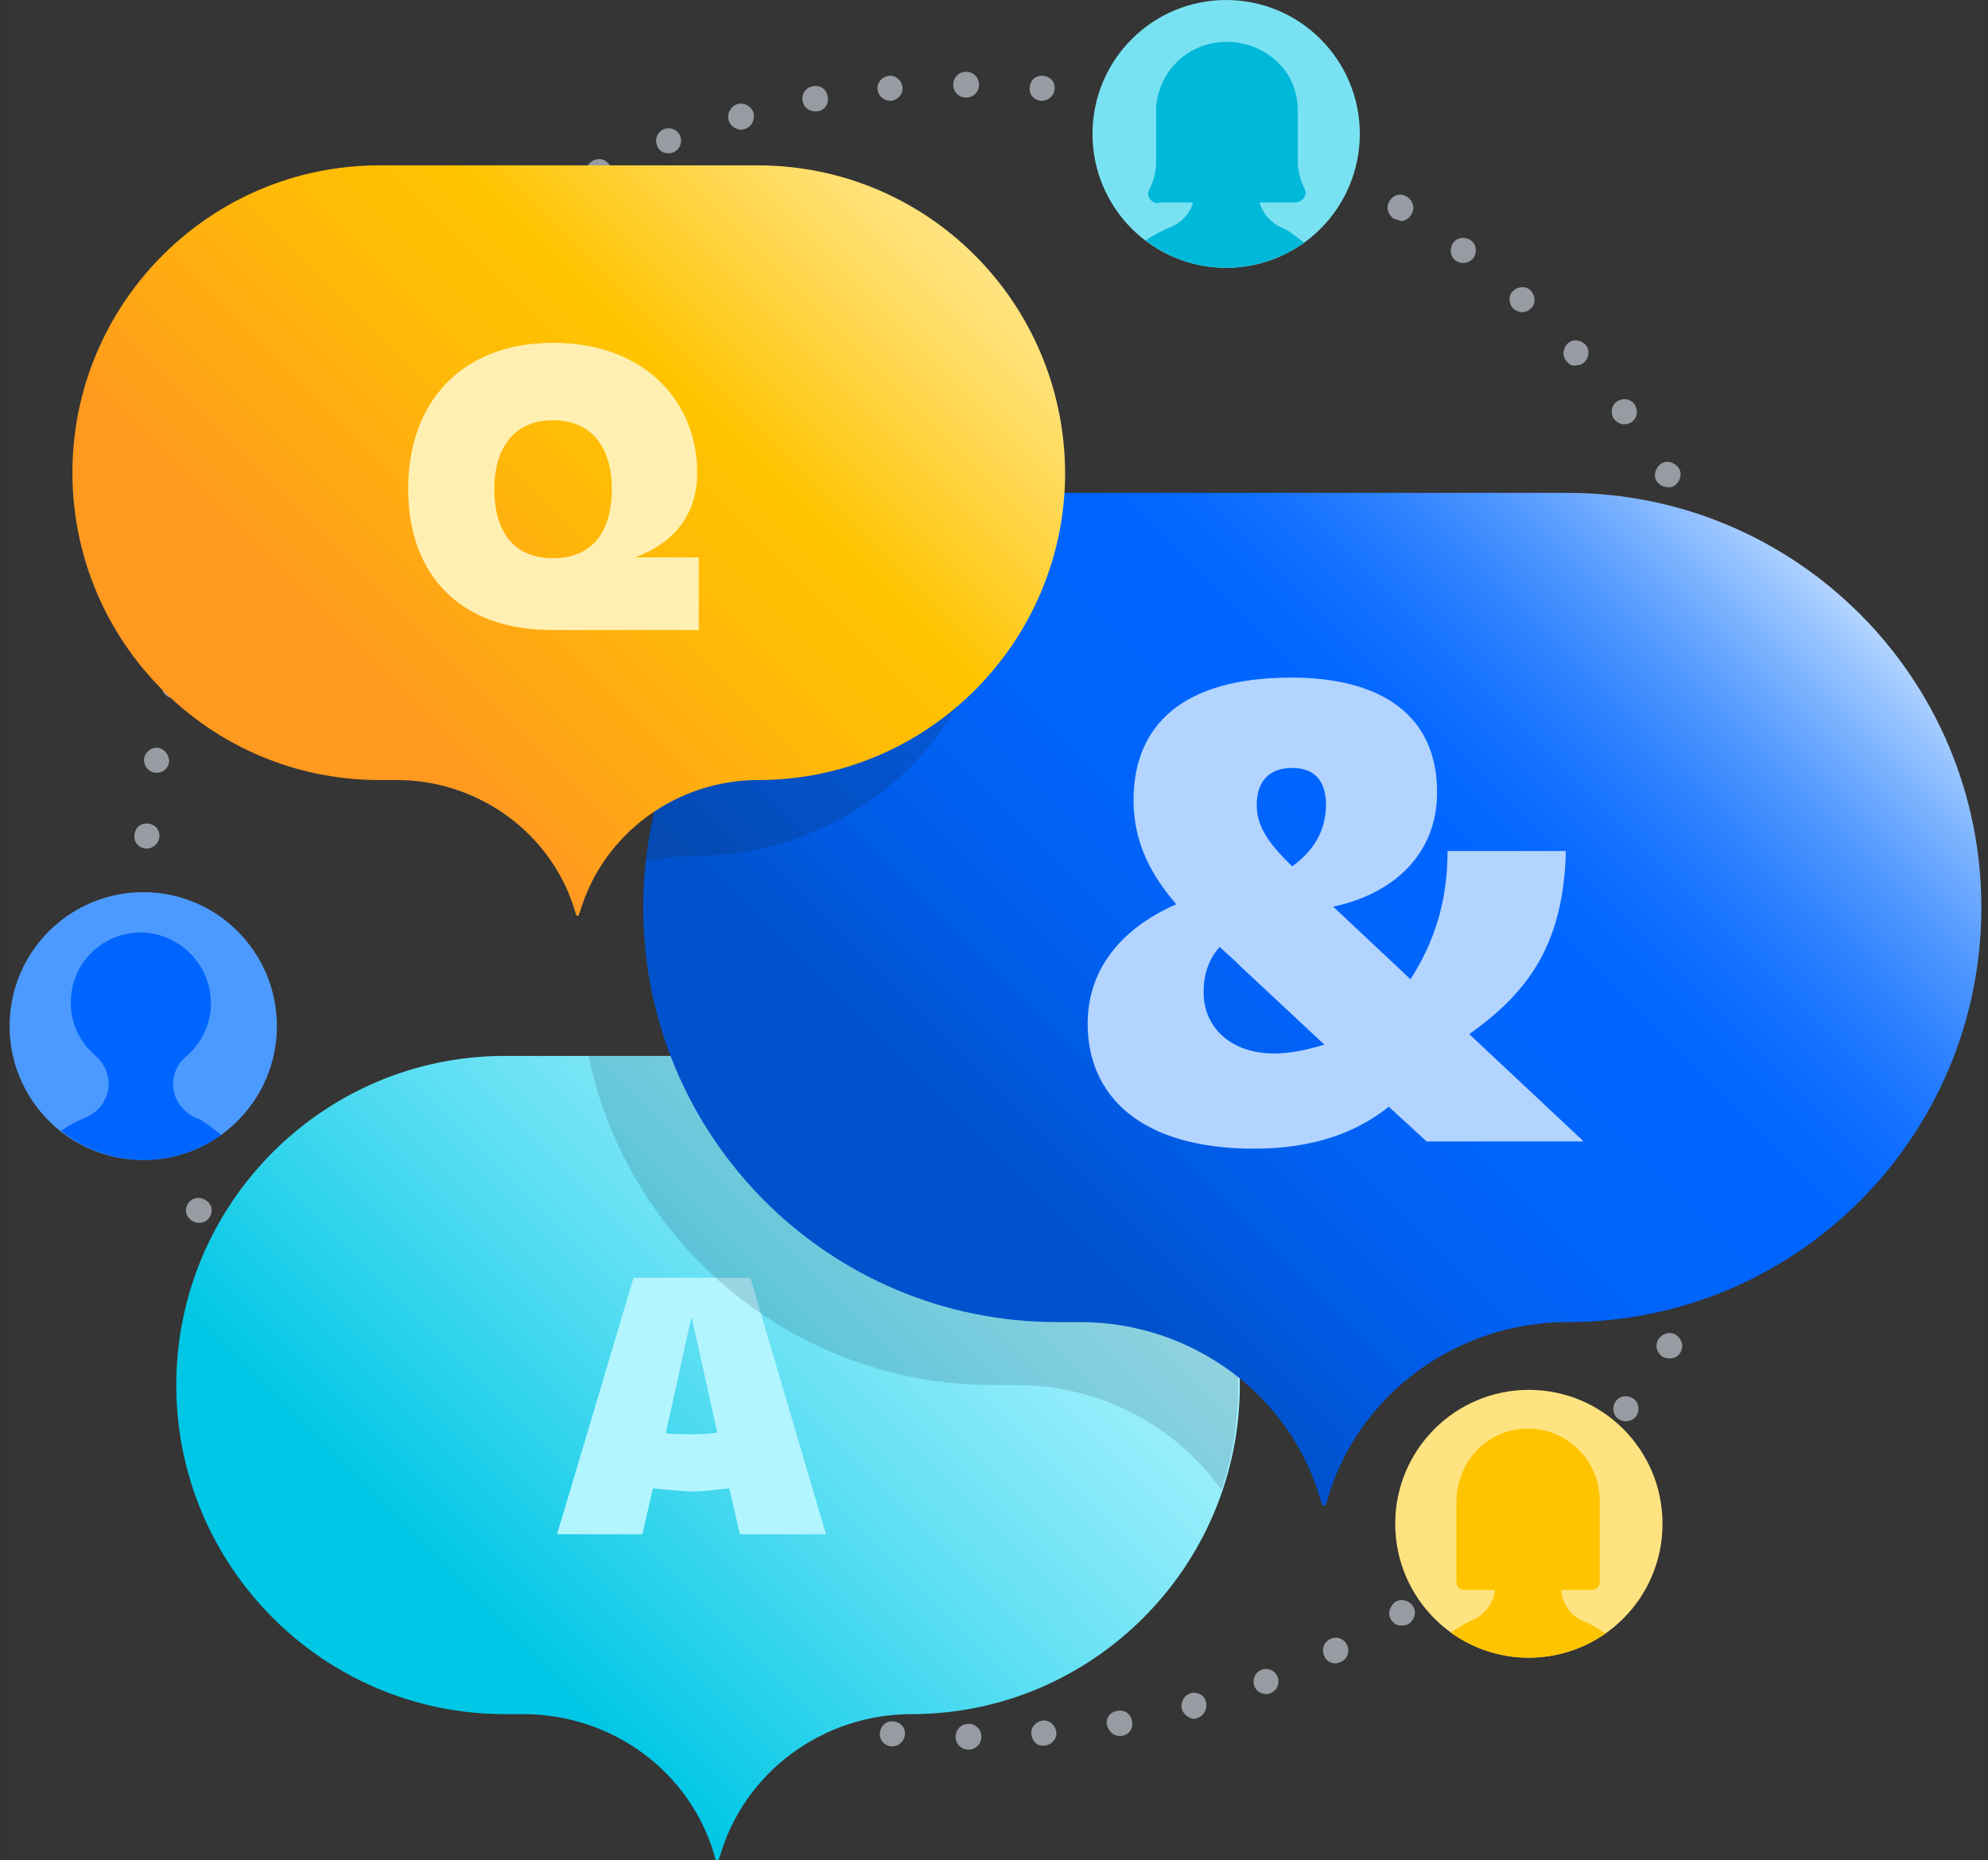 <svg width="171" height="160" viewBox="0 0 171 160" fill="none" xmlns="http://www.w3.org/2000/svg">
<rect x="0" y="0" width="171" height="160" fill="#333333" stroke="none"/>
<g clip-path="url(#clip0)">
<rect width="169.603" height="160" transform="translate(0.826)" fill="white" fill-opacity="0.01"/>
<path opacity="0.7" d="M82.2 149.384C82.2 148.759 82.685 148.274 83.308 148.274C83.931 148.274 84.416 148.759 84.416 149.384C84.416 150.008 83.931 150.494 83.308 150.494C82.685 150.494 82.2 150.008 82.2 149.384ZM76.66 150.216C76.036 150.147 75.621 149.661 75.69 149.037C75.759 148.412 76.244 147.996 76.867 148.066C77.491 148.135 77.906 148.621 77.837 149.245C77.768 149.8 77.283 150.216 76.729 150.216H76.66ZM88.71 149.176C88.641 148.551 89.125 148.066 89.679 147.996C90.303 147.927 90.787 148.412 90.857 148.968C90.926 149.592 90.441 150.078 89.887 150.147C89.818 150.147 89.818 150.147 89.749 150.147C89.264 150.216 88.779 149.8 88.71 149.176ZM70.081 149.314C69.457 149.176 69.111 148.621 69.18 148.066C69.319 147.51 69.873 147.094 70.427 147.164C71.05 147.302 71.396 147.857 71.327 148.412C71.258 148.968 70.773 149.314 70.219 149.314C70.15 149.314 70.081 149.314 70.081 149.314ZM95.22 148.412C95.081 147.788 95.497 147.233 96.12 147.164C96.743 147.025 97.297 147.441 97.367 148.066C97.505 148.69 97.09 149.245 96.466 149.314C96.397 149.314 96.328 149.314 96.258 149.314C95.774 149.314 95.358 148.898 95.22 148.412ZM63.571 147.788C63.017 147.649 62.67 147.025 62.809 146.4C62.947 145.845 63.571 145.498 64.194 145.637C64.748 145.776 65.094 146.4 64.956 147.025C64.817 147.51 64.402 147.788 63.917 147.788C63.779 147.788 63.64 147.788 63.571 147.788ZM101.66 147.025C101.522 146.47 101.799 145.845 102.422 145.637C102.976 145.498 103.599 145.776 103.738 146.4C103.876 146.955 103.599 147.58 102.976 147.788C102.907 147.788 102.768 147.857 102.699 147.857C102.214 147.788 101.799 147.441 101.66 147.025ZM57.269 145.637C56.715 145.429 56.438 144.804 56.645 144.249C56.853 143.694 57.476 143.417 58.03 143.625C58.584 143.833 58.861 144.458 58.654 145.013C58.515 145.429 58.1 145.706 57.615 145.706C57.546 145.706 57.407 145.706 57.269 145.637ZM107.893 145.013C107.685 144.458 107.962 143.833 108.516 143.625C109.07 143.417 109.694 143.694 109.901 144.249C110.109 144.804 109.832 145.429 109.278 145.637C109.14 145.706 109.001 145.706 108.863 145.706C108.447 145.706 108.032 145.429 107.893 145.013ZM51.174 143C50.62 142.723 50.413 142.098 50.69 141.543C50.967 140.988 51.59 140.78 52.144 141.058C52.698 141.335 52.906 141.96 52.629 142.515C52.421 142.862 52.075 143.139 51.659 143.139C51.52 143.07 51.313 143.07 51.174 143ZM113.918 142.445C113.641 141.89 113.849 141.266 114.403 140.988C114.957 140.711 115.58 140.919 115.857 141.474C116.134 142.029 115.927 142.654 115.373 142.931C115.234 143 115.026 143.07 114.888 143.07C114.472 143.07 114.057 142.862 113.918 142.445ZM45.357 139.739C44.872 139.393 44.664 138.768 45.011 138.213C45.357 137.727 45.98 137.519 46.534 137.866C47.019 138.213 47.227 138.837 46.88 139.393C46.673 139.739 46.327 139.948 45.98 139.948C45.773 139.878 45.565 139.809 45.357 139.739ZM119.666 139.323C119.32 138.837 119.528 138.144 120.013 137.797C120.497 137.45 121.19 137.658 121.536 138.144C121.882 138.629 121.675 139.323 121.19 139.67C120.982 139.809 120.774 139.809 120.636 139.809C120.22 139.878 119.874 139.67 119.666 139.323ZM39.886 135.993C39.401 135.646 39.332 134.952 39.678 134.466C40.024 133.981 40.717 133.911 41.202 134.258C41.687 134.605 41.756 135.299 41.41 135.785C41.202 136.062 40.855 136.201 40.509 136.201C40.301 136.201 40.094 136.131 39.886 135.993ZM125.137 135.715C124.791 135.229 124.86 134.536 125.345 134.189C125.83 133.842 126.522 133.911 126.869 134.397C127.215 134.883 127.146 135.576 126.661 135.923C126.453 136.062 126.245 136.131 126.038 136.131C125.691 136.131 125.345 135.993 125.137 135.715ZM34.761 131.691C34.346 131.275 34.276 130.581 34.692 130.164C35.107 129.748 35.8 129.679 36.215 130.095C36.631 130.511 36.7 131.205 36.285 131.621C36.077 131.899 35.8 131.968 35.454 131.968C35.246 131.968 34.969 131.899 34.761 131.691ZM130.193 131.552C129.777 131.136 129.847 130.442 130.262 130.026C130.678 129.609 131.37 129.679 131.786 130.095C132.201 130.511 132.132 131.205 131.716 131.621C131.509 131.83 131.232 131.899 130.955 131.899C130.747 131.968 130.47 131.83 130.193 131.552ZM30.052 126.973C29.636 126.556 29.706 125.863 30.121 125.446C30.537 125.03 31.229 125.099 31.645 125.516C32.06 125.932 31.991 126.626 31.576 127.042C31.368 127.25 31.091 127.32 30.814 127.32C30.537 127.32 30.26 127.25 30.052 126.973ZM134.902 126.973C134.487 126.556 134.417 125.863 134.833 125.446C135.248 125.03 135.941 124.961 136.356 125.377C136.772 125.793 136.841 126.487 136.426 126.903C136.218 127.111 135.941 127.25 135.595 127.25C135.387 127.32 135.11 127.181 134.902 126.973ZM25.827 121.908C25.481 121.422 25.55 120.728 26.035 120.381C26.52 120.034 27.212 120.104 27.559 120.589C27.905 121.075 27.836 121.769 27.351 122.116C27.143 122.255 26.936 122.324 26.728 122.324C26.312 122.324 26.035 122.185 25.827 121.908ZM139.196 122.046C138.711 121.7 138.642 121.006 138.988 120.52C139.334 120.034 140.027 119.965 140.512 120.312C140.996 120.659 141.066 121.353 140.719 121.838C140.512 122.116 140.165 122.255 139.819 122.255C139.611 122.255 139.404 122.185 139.196 122.046ZM22.018 116.357C21.672 115.871 21.88 115.177 22.365 114.83C22.849 114.484 23.542 114.692 23.888 115.177C24.235 115.663 24.027 116.357 23.542 116.704C23.334 116.843 23.196 116.843 22.988 116.843C22.573 116.912 22.226 116.704 22.018 116.357ZM143.005 116.704C142.52 116.357 142.312 115.732 142.659 115.177C143.005 114.692 143.628 114.484 144.182 114.83C144.667 115.177 144.875 115.802 144.528 116.357C144.321 116.704 143.974 116.843 143.628 116.843C143.351 116.843 143.143 116.773 143.005 116.704ZM18.764 110.598C18.486 110.043 18.694 109.419 19.248 109.141C19.802 108.863 20.426 109.072 20.703 109.627C20.98 110.182 20.772 110.806 20.218 111.084C20.079 111.153 19.872 111.223 19.733 111.223C19.387 111.153 18.971 110.945 18.764 110.598ZM146.26 111.014C145.706 110.737 145.498 110.112 145.775 109.557C146.052 109.002 146.675 108.794 147.229 109.072C147.783 109.349 147.991 109.974 147.714 110.529C147.506 110.876 147.16 111.153 146.745 111.153C146.606 111.084 146.398 111.084 146.26 111.014ZM16.063 104.492C15.855 103.937 16.132 103.313 16.686 103.105C17.24 102.896 17.863 103.174 18.14 103.729C18.348 104.284 18.071 104.909 17.517 105.117C17.378 105.186 17.24 105.186 17.101 105.186C16.686 105.186 16.27 104.909 16.063 104.492ZM149.03 105.047C148.476 104.839 148.199 104.215 148.407 103.66C148.614 103.105 149.238 102.827 149.792 103.035C150.346 103.243 150.623 103.868 150.415 104.423C150.276 104.839 149.861 105.117 149.376 105.117C149.238 105.117 149.099 105.047 149.03 105.047ZM13.985 98.178C13.847 97.623 14.123 96.999 14.747 96.791C15.301 96.652 15.924 96.929 16.063 97.554C16.201 98.109 15.924 98.733 15.301 98.942C15.232 98.942 15.093 99.011 15.024 99.011C14.539 98.942 14.123 98.664 13.985 98.178ZM151.177 98.872C150.623 98.733 150.276 98.109 150.415 97.484C150.553 96.929 151.177 96.582 151.8 96.721C152.354 96.86 152.7 97.484 152.562 98.109C152.423 98.595 152.008 98.872 151.523 98.872C151.385 98.872 151.246 98.872 151.177 98.872ZM12.461 91.656C12.323 91.101 12.738 90.477 13.362 90.407C13.985 90.269 14.539 90.685 14.608 91.309C14.747 91.934 14.331 92.489 13.708 92.558C13.639 92.558 13.569 92.558 13.5 92.558C13.015 92.558 12.531 92.211 12.461 91.656ZM152.77 92.489C152.146 92.35 151.8 91.795 151.869 91.24C152.008 90.615 152.562 90.269 153.116 90.338C153.739 90.407 154.085 91.032 154.016 91.587C153.878 92.142 153.462 92.489 152.908 92.489C152.908 92.489 152.839 92.489 152.77 92.489ZM11.561 85.065C11.492 84.44 11.977 83.954 12.531 83.885C13.154 83.816 13.639 84.232 13.708 84.856C13.777 85.481 13.293 85.967 12.738 86.036H12.669C12.046 86.036 11.561 85.62 11.561 85.065ZM153.739 85.967C153.116 85.897 152.7 85.342 152.77 84.787C152.839 84.163 153.324 83.746 153.947 83.816C154.57 83.885 154.986 84.44 154.916 84.995C154.847 85.55 154.362 85.967 153.808 85.967C153.808 85.967 153.808 85.967 153.739 85.967ZM11.215 78.404C11.215 77.779 11.7 77.294 12.323 77.294C12.946 77.294 13.431 77.779 13.431 78.404C13.431 79.028 12.946 79.514 12.323 79.514C11.7 79.514 11.215 79.028 11.215 78.404ZM153.047 78.334V78.265V78.196C153.047 77.571 153.531 77.085 154.155 77.085C154.778 77.085 155.263 77.571 155.263 78.196V78.265V78.334C155.263 78.959 154.778 79.445 154.155 79.445C153.531 79.445 153.047 78.959 153.047 78.334ZM12.531 72.992C11.907 72.922 11.492 72.437 11.561 71.812C11.63 71.188 12.115 70.772 12.738 70.841C13.362 70.91 13.777 71.396 13.708 72.02C13.639 72.576 13.154 72.992 12.6 72.992H12.531ZM152.77 71.743C152.7 71.118 153.116 70.633 153.739 70.563C154.362 70.494 154.847 70.91 154.916 71.535C154.986 72.159 154.501 72.645 153.947 72.714C153.878 72.714 153.878 72.714 153.808 72.714C153.254 72.714 152.839 72.298 152.77 71.743ZM13.293 66.47C12.669 66.331 12.323 65.776 12.392 65.221C12.531 64.596 13.085 64.249 13.639 64.319C14.193 64.457 14.608 65.013 14.539 65.568C14.47 66.123 13.985 66.47 13.5 66.47C13.431 66.47 13.362 66.47 13.293 66.47ZM151.869 65.359C151.731 64.735 152.146 64.18 152.77 64.111C153.393 63.972 153.947 64.388 154.016 64.943C154.155 65.568 153.739 66.123 153.116 66.192C153.047 66.192 152.977 66.192 152.908 66.192C152.423 66.192 151.939 65.845 151.869 65.359ZM14.678 60.017C14.123 59.878 13.777 59.254 13.916 58.629C14.054 58.074 14.678 57.727 15.301 57.866C15.855 58.005 16.201 58.629 16.063 59.254C15.924 59.739 15.509 60.017 15.024 60.017C14.885 60.086 14.747 60.086 14.678 60.017ZM150.346 59.046C150.207 58.49 150.484 57.866 151.107 57.658C151.662 57.519 152.285 57.797 152.423 58.421C152.562 58.976 152.285 59.601 151.662 59.809C151.523 59.809 151.454 59.878 151.385 59.878C150.969 59.809 150.484 59.531 150.346 59.046ZM16.686 53.772C16.132 53.564 15.855 52.94 16.063 52.385C16.27 51.83 16.894 51.552 17.448 51.76C18.002 51.968 18.279 52.593 18.071 53.148C17.933 53.564 17.517 53.842 17.032 53.842C16.894 53.842 16.755 53.842 16.686 53.772ZM148.337 52.94C148.13 52.385 148.407 51.76 148.961 51.552C149.515 51.344 150.138 51.621 150.346 52.176C150.553 52.732 150.276 53.356 149.722 53.564C149.584 53.634 149.445 53.634 149.307 53.634C148.891 53.634 148.476 53.356 148.337 52.94ZM19.179 47.736C18.625 47.458 18.417 46.834 18.694 46.279C18.971 45.724 19.595 45.516 20.149 45.793C20.703 46.071 20.91 46.695 20.633 47.25C20.426 47.667 20.079 47.875 19.664 47.875C19.525 47.875 19.387 47.805 19.179 47.736ZM145.706 47.042C145.429 46.487 145.636 45.863 146.19 45.585C146.745 45.307 147.368 45.516 147.645 46.071C147.922 46.626 147.714 47.25 147.16 47.528C147.022 47.597 146.814 47.667 146.675 47.667C146.26 47.597 145.913 47.389 145.706 47.042ZM22.296 41.977C21.811 41.63 21.603 41.006 21.949 40.451C22.296 39.965 22.919 39.757 23.473 40.104C23.957 40.451 24.165 41.075 23.819 41.63C23.611 41.977 23.265 42.185 22.919 42.185C22.711 42.116 22.503 42.046 22.296 41.977ZM142.52 41.422C142.174 40.936 142.382 40.242 142.866 39.895C143.351 39.549 144.044 39.757 144.39 40.242C144.736 40.728 144.528 41.422 144.044 41.769C143.836 41.908 143.697 41.908 143.49 41.908C143.074 41.908 142.728 41.7 142.52 41.422ZM25.897 36.496C25.412 36.149 25.343 35.455 25.689 34.969C26.035 34.484 26.728 34.414 27.212 34.761C27.697 35.108 27.767 35.802 27.42 36.288C27.212 36.565 26.866 36.704 26.52 36.704C26.312 36.704 26.104 36.635 25.897 36.496ZM138.85 36.079C138.503 35.594 138.573 34.9 139.057 34.553C139.542 34.206 140.235 34.275 140.581 34.761C140.927 35.247 140.858 35.941 140.373 36.288C140.165 36.426 139.958 36.496 139.681 36.496C139.404 36.496 139.127 36.357 138.85 36.079ZM30.052 31.361C29.636 30.945 29.567 30.251 29.983 29.835C30.398 29.349 31.091 29.349 31.506 29.765C31.922 30.182 31.991 30.876 31.576 31.292C31.368 31.5 31.091 31.639 30.744 31.639C30.467 31.639 30.26 31.569 30.052 31.361ZM134.764 31.084C134.348 30.667 134.417 29.974 134.833 29.557C135.248 29.141 135.941 29.21 136.356 29.627C136.772 30.043 136.703 30.737 136.287 31.153C136.079 31.361 135.802 31.431 135.525 31.431C135.248 31.5 134.971 31.361 134.764 31.084ZM34.553 26.643C34.138 26.157 34.138 25.464 34.623 25.117C35.038 24.7 35.731 24.77 36.146 25.186C36.562 25.602 36.562 26.296 36.077 26.712C35.869 26.921 35.592 26.99 35.315 26.99C35.107 26.99 34.761 26.851 34.553 26.643ZM130.193 26.574C129.777 26.157 129.708 25.464 130.124 25.047C130.539 24.631 131.232 24.562 131.647 24.978C132.063 25.394 132.132 26.088 131.716 26.504C131.509 26.712 131.232 26.851 130.885 26.851C130.678 26.851 130.401 26.712 130.193 26.574ZM39.54 22.341C39.193 21.856 39.263 21.162 39.747 20.815C40.232 20.468 40.925 20.537 41.271 21.023C41.617 21.509 41.548 22.203 41.063 22.549C40.855 22.688 40.648 22.758 40.371 22.758C40.094 22.827 39.747 22.619 39.54 22.341ZM125.207 22.411C124.722 22.064 124.653 21.37 124.999 20.884C125.345 20.399 126.038 20.329 126.522 20.676C127.007 21.023 127.076 21.717 126.73 22.203C126.522 22.48 126.176 22.619 125.83 22.619C125.622 22.619 125.414 22.549 125.207 22.411ZM44.872 18.525C44.526 18.04 44.734 17.346 45.218 16.999C45.703 16.652 46.396 16.86 46.742 17.346C47.088 17.831 46.88 18.525 46.396 18.872C46.188 19.011 46.05 19.011 45.842 19.011C45.426 19.08 45.08 18.872 44.872 18.525ZM119.874 18.803C119.389 18.456 119.181 17.831 119.528 17.276C119.874 16.721 120.497 16.582 121.051 16.929C121.536 17.276 121.744 17.901 121.398 18.456C121.19 18.803 120.844 19.011 120.497 19.011C120.29 18.942 120.082 18.872 119.874 18.803ZM50.551 15.264C50.274 14.709 50.482 14.085 51.036 13.807C51.59 13.53 52.213 13.738 52.49 14.293C52.767 14.848 52.559 15.472 52.005 15.75C51.867 15.819 51.659 15.889 51.52 15.889C51.105 15.889 50.759 15.611 50.551 15.264ZM114.264 15.611C113.71 15.334 113.503 14.709 113.78 14.154C114.057 13.599 114.68 13.391 115.234 13.668C115.788 13.946 115.996 14.57 115.719 15.125C115.511 15.542 115.165 15.75 114.749 15.75C114.541 15.75 114.403 15.75 114.264 15.611ZM56.507 12.489C56.299 11.934 56.576 11.309 57.13 11.101C57.684 10.893 58.307 11.171 58.515 11.726C58.723 12.281 58.446 12.905 57.892 13.113C57.753 13.183 57.615 13.183 57.476 13.183C57.061 13.183 56.645 12.975 56.507 12.489ZM108.309 13.044C107.755 12.836 107.478 12.211 107.685 11.656C107.893 11.101 108.516 10.823 109.07 11.032C109.624 11.24 109.901 11.864 109.694 12.419C109.555 12.836 109.14 13.113 108.655 13.113C108.586 13.113 108.447 13.113 108.309 13.044ZM62.67 10.338C62.532 9.783 62.809 9.158 63.432 8.95C63.986 8.811 64.609 9.089 64.817 9.713C64.956 10.268 64.679 10.893 64.055 11.101C63.986 11.101 63.848 11.171 63.779 11.171C63.224 11.101 62.809 10.823 62.67 10.338ZM102.214 11.032C101.66 10.893 101.314 10.268 101.453 9.713C101.591 9.158 102.214 8.811 102.838 8.95C103.392 9.089 103.738 9.713 103.599 10.268C103.461 10.754 103.045 11.032 102.561 11.032C102.422 11.032 102.353 11.032 102.214 11.032ZM69.042 8.673C68.903 8.118 69.319 7.493 69.942 7.424C70.565 7.285 71.119 7.701 71.189 8.326C71.327 8.95 70.912 9.505 70.288 9.575C70.219 9.575 70.15 9.575 70.081 9.575C69.596 9.575 69.111 9.228 69.042 8.673ZM95.912 9.505C95.289 9.366 94.943 8.811 95.012 8.256C95.15 7.632 95.704 7.285 96.258 7.354C96.882 7.424 97.228 8.048 97.159 8.603C97.09 9.158 96.605 9.505 96.12 9.505C96.051 9.575 95.981 9.575 95.912 9.505ZM75.482 7.701C75.413 7.077 75.898 6.591 76.452 6.522C77.075 6.452 77.56 6.938 77.629 7.493C77.698 8.118 77.214 8.603 76.66 8.673H76.59C76.036 8.673 75.552 8.256 75.482 7.701ZM89.541 8.673C88.918 8.603 88.502 8.118 88.571 7.493C88.641 6.869 89.125 6.452 89.749 6.522C90.372 6.591 90.787 7.077 90.718 7.701C90.649 8.256 90.164 8.673 89.61 8.673C89.61 8.673 89.61 8.673 89.541 8.673ZM81.992 7.285C81.992 6.66 82.477 6.175 83.1 6.175C83.724 6.175 84.208 6.66 84.208 7.285C84.208 7.909 83.724 8.395 83.1 8.395C82.477 8.395 81.992 7.909 81.992 7.285Z" fill="#C1C7D0"/>
<path d="M78.322 90.824H43.418C27.836 90.824 15.162 103.522 15.162 119.133C15.162 134.744 27.836 147.442 43.418 147.442H45.011C52.628 147.442 59.415 152.368 61.493 159.723C61.493 159.792 61.493 159.862 61.562 159.931C61.631 160.07 61.77 160.07 61.839 159.931C61.839 159.862 61.839 159.792 61.908 159.723C63.986 152.437 70.773 147.442 78.391 147.442C93.973 147.442 106.646 134.744 106.646 119.133C106.577 103.522 93.904 90.824 78.322 90.824Z" fill="url(#paint0_linear)"/>
<path d="M56.159 128.014L55.259 131.968H47.918L54.497 109.904H64.539L71.049 131.968H63.639L62.738 128.014C61.561 128.152 60.453 128.291 59.345 128.291C58.375 128.222 57.267 128.152 56.159 128.014ZM61.7 123.226L59.483 113.235L57.267 123.295C58.029 123.365 58.722 123.365 59.414 123.365C60.176 123.365 60.938 123.365 61.7 123.226Z" fill="#B3F5FF"/>
<path opacity="0.15" d="M78.321 90.824H50.619C54.013 106.991 68.279 119.133 85.454 119.133H87.462C94.595 119.133 101.105 122.602 105.053 128.153C106.022 125.308 106.507 122.255 106.507 119.133C106.576 103.522 93.903 90.824 78.321 90.824Z" fill="#091E42"/>
<path d="M134.831 42.394H90.925C71.257 42.394 55.328 58.352 55.328 78.057C55.328 97.762 71.257 113.721 90.925 113.721H92.933C102.49 113.721 111.077 119.965 113.64 129.193C113.64 129.263 113.709 129.332 113.709 129.401C113.778 129.54 113.986 129.54 114.055 129.401C114.055 129.332 114.125 129.263 114.125 129.193C116.687 119.965 125.274 113.721 134.831 113.721C154.5 113.721 170.428 97.762 170.428 78.057C170.428 58.352 154.5 42.394 134.831 42.394Z" fill="url(#paint1_linear)"/>
<path opacity="0.2" d="M86.078 47.181C86.078 45.654 85.939 44.197 85.732 42.74C69.803 45.03 57.269 58.005 55.537 74.171C56.922 73.824 58.307 73.616 59.762 73.616C74.305 73.616 86.078 61.821 86.078 47.181Z" fill="#172B4D"/>
<path d="M65.163 14.224H32.614C18.071 14.224 6.229 26.088 6.229 40.659C6.229 55.23 18.071 67.094 32.614 67.094H34.138C41.202 67.094 47.573 71.743 49.512 78.543C49.512 78.612 49.512 78.682 49.581 78.682C49.581 78.82 49.789 78.82 49.789 78.682C49.789 78.612 49.789 78.543 49.858 78.543C51.797 71.743 58.169 67.094 65.233 67.094C79.776 67.094 91.618 55.23 91.618 40.659C91.549 26.019 79.776 14.224 65.163 14.224Z" fill="url(#paint2_linear)"/>
<path d="M105.469 23.036C111.818 23.036 116.965 17.879 116.965 11.518C116.965 5.157 111.818 0 105.469 0C99.12 0 93.973 5.157 93.973 11.518C93.973 17.879 99.12 23.036 105.469 23.036Z" fill="#79E2F2"/>
<path d="M99.652 17.485C98.959 17.485 98.544 16.791 98.89 16.236C99.236 15.543 99.444 14.779 99.444 13.947V9.645C99.444 6.453 102.145 3.678 105.538 3.608C107.27 3.608 108.863 4.302 110.04 5.482C111.148 6.592 111.633 8.118 111.633 9.575V13.877C111.633 14.71 111.841 15.473 112.187 16.167C112.533 16.722 112.048 17.416 111.425 17.416H99.652V17.485Z" fill="#00B8D9"/>
<path d="M100.759 19.497C99.997 19.844 99.236 20.191 98.543 20.676C100.482 22.133 102.837 23.035 105.468 23.035C107.961 23.035 110.247 22.203 112.186 20.884C111.424 20.329 110.801 19.774 110.247 19.566C109.07 19.08 108.239 17.901 108.239 16.652C108.239 15.75 108.654 14.848 109.347 14.293C110.732 13.113 111.563 11.379 111.493 9.436C111.355 6.314 108.862 3.816 105.745 3.608C102.283 3.469 99.443 6.175 99.443 9.644C99.443 11.517 100.274 13.113 101.59 14.223C102.283 14.848 102.698 15.681 102.698 16.652C102.767 17.831 101.936 19.011 100.759 19.497Z" fill="#00B8D9"/>
<path d="M131.508 142.584C137.857 142.584 143.004 137.428 143.004 131.067C143.004 124.706 137.857 119.549 131.508 119.549C125.159 119.549 120.012 124.706 120.012 131.067C120.012 137.428 125.159 142.584 131.508 142.584Z" fill="#FFE380"/>
<path d="M136.91 136.757H125.899C125.552 136.757 125.275 136.479 125.275 136.132V134.953C125.275 134.814 125.275 129.194 125.275 129.055C125.275 128.639 125.345 126.488 127.076 124.684C128.184 123.574 129.708 122.88 131.439 122.88C134.832 122.88 137.603 125.655 137.603 129.055V136.132C137.603 136.479 137.326 136.757 136.91 136.757Z" fill="#FFC400"/>
<path d="M126.73 139.324C126.038 139.601 125.414 140.018 124.791 140.434C126.661 141.752 128.946 142.585 131.439 142.585C133.933 142.585 136.218 141.822 138.088 140.503C137.464 140.087 136.772 139.671 136.079 139.393C134.971 138.907 134.279 137.728 134.279 136.479C134.279 135.577 134.694 134.675 135.318 134.051C136.564 132.94 137.326 131.275 137.326 129.471C137.326 126.071 134.625 123.296 131.439 123.435C128.184 123.296 125.553 126.002 125.553 129.471C125.553 131.345 126.315 132.94 127.561 134.051C128.254 134.675 128.6 135.508 128.6 136.479C128.6 137.659 127.838 138.838 126.73 139.324Z" fill="#FFC400"/>
<path d="M35.107 42.047C35.107 34.692 39.609 29.488 47.573 29.488C55.537 29.488 59.969 34.623 59.969 40.659C59.969 44.406 57.823 46.765 54.637 47.944H60.108V54.189H47.642C39.609 54.258 35.107 49.471 35.107 42.047ZM42.518 42.047C42.518 45.447 43.972 48.014 47.573 48.014C51.174 48.014 52.629 45.447 52.629 42.047C52.629 38.855 51.174 36.149 47.573 36.149C43.972 36.149 42.518 38.855 42.518 42.047Z" fill="#FFF0B2"/>
<path d="M136.078 98.179H122.712L119.458 95.196C116.687 97.416 112.948 98.804 107.892 98.804C98.058 98.804 93.557 94.224 93.557 88.049C93.557 83.123 96.742 79.723 101.175 77.78C99.097 75.352 97.504 72.576 97.504 68.83C97.504 62.377 101.729 58.283 111.078 58.283C118.834 58.283 123.613 61.544 123.613 68.136C123.613 73.478 119.873 76.878 114.679 77.988L121.327 84.233C123.405 80.972 124.513 77.503 124.513 73.201H134.693C134.486 81.041 131.646 85.204 126.383 88.951L136.148 98.11V98.179H136.078ZM113.917 89.853L106.853 83.261C106.23 82.637 105.607 82.082 104.914 81.457C104.083 82.359 103.529 83.608 103.529 85.343C103.529 88.327 105.815 90.616 109.624 90.616C110.87 90.616 112.324 90.339 113.917 89.853ZM111.147 74.519C113.086 73.131 114.056 71.327 114.056 69.246C114.056 67.026 112.948 66.054 111.147 66.054C109.208 66.054 108.1 67.164 108.1 69.246C108.1 71.05 109.069 72.507 111.147 74.519Z" fill="#B2D4FF"/>
<path d="M12.322 99.775C18.671 99.775 23.818 94.618 23.818 88.257C23.818 81.896 18.671 76.739 12.322 76.739C5.973 76.739 0.826 81.896 0.826 88.257C0.826 94.618 5.973 99.775 12.322 99.775Z" fill="#4C9AFF"/>
<path d="M7.405 96.097C6.643 96.444 5.881 96.791 5.258 97.277C7.197 98.803 9.69 99.775 12.391 99.775C14.884 99.775 17.169 98.942 19.039 97.624C18.208 96.999 17.516 96.375 16.892 96.167C15.715 95.681 14.884 94.501 14.884 93.252C14.884 92.35 15.3 91.448 15.992 90.893C17.377 89.714 18.208 87.979 18.139 86.037C18 82.914 15.507 80.416 12.391 80.208C8.928 80.07 6.089 82.775 6.089 86.245C6.089 88.118 6.92 89.714 8.236 90.824C8.928 91.448 9.344 92.281 9.344 93.252C9.344 94.432 8.582 95.612 7.405 96.097Z" fill="#0065FF"/>
</g>
<defs>
<linearGradient id="paint0_linear" x1="32.185" y1="147.89" x2="89.673" y2="90.51" gradientUnits="userSpaceOnUse">
<stop offset="0.162" stop-color="#00C7E5"/>
<stop offset="0.28" stop-color="#20CFEA"/>
<stop offset="0.531" stop-color="#5FDFF3"/>
<stop offset="0.743" stop-color="#8CEBF9"/>
<stop offset="0.906" stop-color="#A9F2FD"/>
<stop offset="1" stop-color="#B3F5FF"/>
</linearGradient>
<linearGradient id="paint1_linear" x1="76.708" y1="114.272" x2="149.139" y2="41.977" gradientUnits="userSpaceOnUse">
<stop offset="0.162" stop-color="#0052CC"/>
<stop offset="0.249" stop-color="#0059E0"/>
<stop offset="0.36" stop-color="#0060F1"/>
<stop offset="0.479" stop-color="#0064FC"/>
<stop offset="0.619" stop-color="#0065FF"/>
<stop offset="0.666" stop-color="#0568FF"/>
<stop offset="0.725" stop-color="#1572FF"/>
<stop offset="0.789" stop-color="#2E82FF"/>
<stop offset="0.858" stop-color="#5198FF"/>
<stop offset="0.929" stop-color="#7EB4FF"/>
<stop offset="1" stop-color="#B2D4FF"/>
</linearGradient>
<linearGradient id="paint2_linear" x1="22.131" y1="67.467" x2="75.81" y2="13.889" gradientUnits="userSpaceOnUse">
<stop offset="0.162" stop-color="#FF991F"/>
<stop offset="0.209" stop-color="#FF9E1B"/>
<stop offset="0.493" stop-color="#FFBA07"/>
<stop offset="0.659" stop-color="#FFC400"/>
<stop offset="0.811" stop-color="#FFD340"/>
<stop offset="0.937" stop-color="#FFDF6E"/>
<stop offset="1" stop-color="#FFE380"/>
</linearGradient>
<clipPath id="clip0">
<rect width="169.603" height="160" fill="white" transform="translate(0.826)"/>
</clipPath>
</defs>
</svg>
